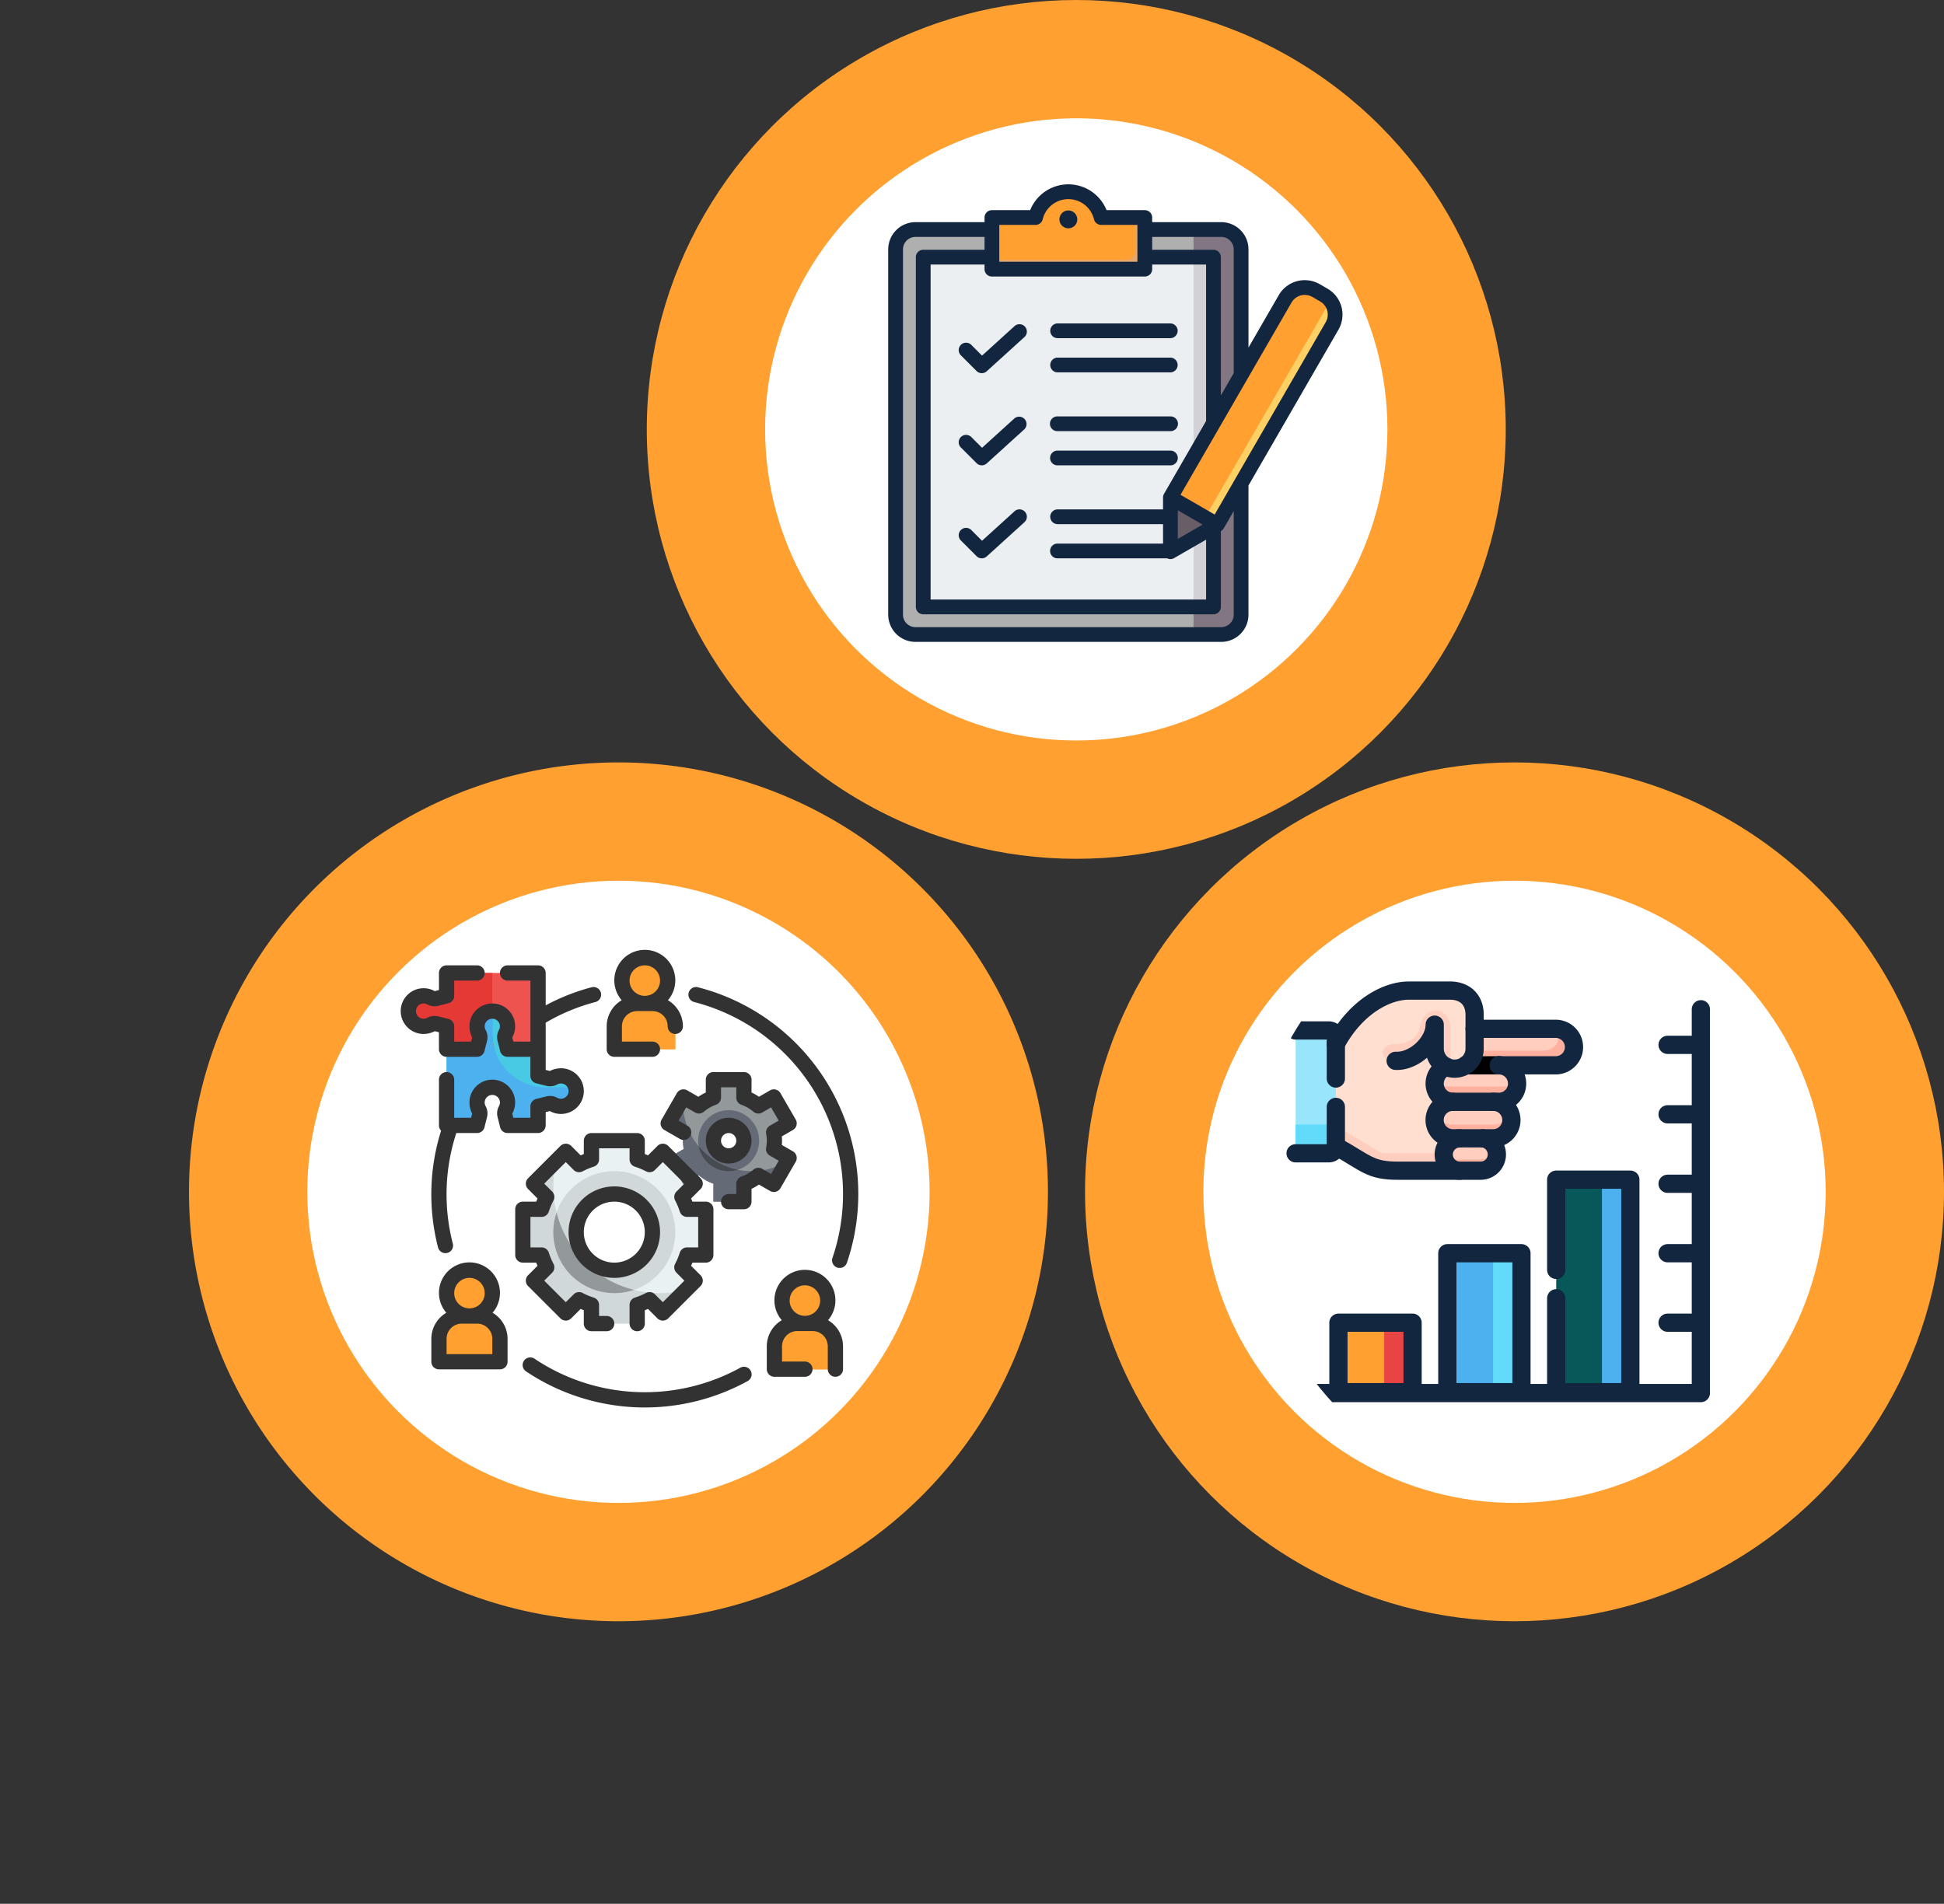 <svg xmlns="http://www.w3.org/2000/svg" xmlns:xlink="http://www.w3.org/1999/xlink" width="596.616" height="584.379" viewBox="0 0 596.616 584.379">
  <rect x="0" y="0" width="596.616" height="584.379" fill="#333333" stroke="none"/>
  <defs>
    <clipPath id="clip-path">
      <circle id="Elipse_8438" data-name="Elipse 8438" cx="95.494" cy="95.494" r="95.494" transform="translate(592.699 3568.343)" fill="#fff"/>
    </clipPath>
    <clipPath id="clip-path-2">
      <circle id="Elipse_8444" data-name="Elipse 8444" cx="95.494" cy="95.494" r="95.494" transform="translate(861.697 3568.343)" fill="#fff"/>
    </clipPath>
    <clipPath id="clip-path-3">
      <circle id="Elipse_8447" data-name="Elipse 8447" cx="95.494" cy="95.494" r="95.494" transform="translate(707.813 3334.314)" fill="#fff"/>
    </clipPath>
  </defs>
  <g id="Grupo_1033892" data-name="Grupo 1033892" transform="translate(-473 -3450)">
    <g id="Grupo_1029613" data-name="Grupo 1029613" transform="translate(-18.885 206)">
      <g id="Grupo_1029610" data-name="Grupo 1029610" transform="translate(645.999 3244)">
        <circle id="Elipse_8402" data-name="Elipse 8402" cx="131.809" cy="131.809" r="131.809" transform="translate(44.385 0)" fill="#ffa031"/>
        <circle id="Elipse_8403" data-name="Elipse 8403" cx="95.494" cy="95.494" r="95.494" transform="translate(80.699 36.314)" fill="#fff"/>
      </g>
      <g id="Grupo_1029612" data-name="Grupo 1029612" transform="translate(780.498 3478.028)">
        <circle id="Elipse_8402-2" data-name="Elipse 8402" cx="131.809" cy="131.809" r="131.809" transform="translate(44.385 0)" fill="#ffa031"/>
        <circle id="Elipse_8403-2" data-name="Elipse 8403" cx="95.494" cy="95.494" r="95.494" transform="translate(80.699 36.315)" fill="#fff"/>
      </g>
      <g id="Grupo_1029614" data-name="Grupo 1029614" transform="translate(505.5 3478.028)">
        <path id="Trazado_727764" data-name="Trazado 727764" d="M131.809,0A131.809,131.809,0,1,1,0,131.809,131.809,131.809,0,0,1,131.809,0Z" transform="translate(44.385 0)" fill="#ffa031"/>
        <circle id="Elipse_8403-3" data-name="Elipse 8403" cx="95.494" cy="95.494" r="95.494" transform="translate(80.699 36.315)" fill="#fff"/>
        <path id="Trazado_736442" data-name="Trazado 736442" d="M67.542,0A67.542,67.542,0,1,1,0,67.542,67.542,67.542,0,0,1,67.542,0Z" transform="translate(-13.615 65.888)" fill="#ffa031" opacity="0"/>
      </g>
    </g>
    <g id="Enmascarar_grupo_1026463" data-name="Enmascarar grupo 1026463" transform="translate(-27 152)" clip-path="url(#clip-path)">
      <g id="Fill_Outline" data-name="Fill Outline" transform="translate(616.665 3583.277)">
        <g id="Color" transform="translate(8.653 8.704)">
          <path id="Trazado_728910" data-name="Trazado 728910" d="M21.246,15.911v7.019l-3.042.763a2.319,2.319,0,0,1-1.7-.161,4.567,4.567,0,0,0-2.274-.6,4.68,4.68,0,0,0,0,9.359,4.567,4.567,0,0,0,2.263-.6,2.319,2.319,0,0,1,1.7-.161l3.053.763v7.019H49.323v-23.4Z" transform="translate(-9.509 -11.232)" fill="#ef5350"/>
          <path id="Trazado_728911" data-name="Trazado 728911" d="M60.555,51.711a4.567,4.567,0,0,0-2.263.6,2.319,2.319,0,0,1-1.7.161l-3.053-.763V43.521H44.176l-.763-3.042a2.319,2.319,0,0,1,.161-1.7,4.567,4.567,0,0,0,.6-2.274,4.68,4.68,0,0,0-9.359,0,4.567,4.567,0,0,0,.6,2.263,2.319,2.319,0,0,1,.161,1.7l-.763,3.053H25.458v23.4h9.359l.763-3.042a2.319,2.319,0,0,0-.161-1.7,4.567,4.567,0,0,1-.6-2.274,4.68,4.68,0,0,1,9.359,0,4.567,4.567,0,0,1-.6,2.263,2.319,2.319,0,0,0-.161,1.7l.763,3.053h9.359V61.07l3.042-.763a2.319,2.319,0,0,1,1.7.161,4.567,4.567,0,0,0,2.274.6,4.68,4.68,0,1,0,0-9.359Z" transform="translate(-13.721 -15.444)" fill="#48cae4"/>
          <path id="Trazado_728912" data-name="Trazado 728912" d="M35.95,39.309H21.232V32.29l-3.042-.772a2.384,2.384,0,0,0-1.708.164,4.68,4.68,0,1,1,0-8.143,2.384,2.384,0,0,0,1.708.164l3.042-.772V15.911H35.271V34.63a16.163,16.163,0,0,0,.679,4.68Z" transform="translate(-9.495 -11.232)" fill="#e53935"/>
          <path id="Trazado_728913" data-name="Trazado 728913" d="M65.235,56.39a4.649,4.649,0,0,1-6.949,4.071,2.384,2.384,0,0,0-1.708-.164l-3.042.772v5.85H44.176L43.4,63.878a2.384,2.384,0,0,1,.164-1.708,4.68,4.68,0,1,0-8.143,0,2.384,2.384,0,0,1,.164,1.708l-.772,3.042H25.458v-23.4h9.359l.772-3.042a2.384,2.384,0,0,0-.164-1.708A4.649,4.649,0,0,1,39.5,31.822v7.019a16.163,16.163,0,0,0,.679,4.68,16.379,16.379,0,0,0,15.7,11.7h9.2a3.928,3.928,0,0,1,.164,1.17Z" transform="translate(-13.721 -15.444)" fill="#4db1f0"/>
          <path id="Trazado_728914" data-name="Trazado 728914" d="M113.436,121.017V106.979h-5.754a23.422,23.422,0,0,0-1.586-3.793l4.081-4.078-9.928-9.928L96.17,93.26a23.421,23.421,0,0,0-3.793-1.586V85.92H78.338v5.754a23.421,23.421,0,0,0-3.793,1.586L70.467,89.18,60.54,99.107l4.081,4.078a23.422,23.422,0,0,0-1.586,3.793H57.28v14.039h5.754a23.421,23.421,0,0,0,1.586,3.793l-4.081,4.078,9.928,9.928,4.078-4.081a23.422,23.422,0,0,0,3.793,1.586v5.754H92.377v-5.754a23.421,23.421,0,0,0,3.793-1.586l4.078,4.081,9.928-9.928L106.1,124.81a23.421,23.421,0,0,0,1.586-3.793ZM85.358,125.7a11.7,11.7,0,1,1,11.7-11.7A11.7,11.7,0,0,1,85.358,125.7Z" transform="translate(-22.145 -29.765)" fill="#e9f1f2"/>
          <path id="Trazado_728915" data-name="Trazado 728915" d="M99.4,134.924A32.792,32.792,0,0,1,67.6,94.258l-7.066,7.066,4.095,4.071a24.493,24.493,0,0,0-1.591,3.79H57.28v14.039h5.756a24.494,24.494,0,0,0,1.591,3.791l-4.095,4.071,9.944,9.944,4.071-4.095a24.491,24.491,0,0,0,3.79,1.591v5.756H92.377v-5.756a24.494,24.494,0,0,0,3.79-1.591l4.071,4.095,7.066-7.066A32.539,32.539,0,0,1,99.4,134.924Z" transform="translate(-22.145 -31.972)" fill="#d0d8da"/>
          <path id="Trazado_728916" data-name="Trazado 728916" d="M88.728,98.649a18.718,18.718,0,1,0,18.718,18.718A18.718,18.718,0,0,0,88.728,98.649Zm0,30.418a11.7,11.7,0,1,1,11.7-11.7A11.7,11.7,0,0,1,88.728,129.067Z" transform="translate(-25.515 -33.135)" fill="#d0d8da"/>
          <path id="Trazado_728917" data-name="Trazado 728917" d="M71.015,115.929a18.323,18.323,0,0,0-1.006,6.013,18.718,18.718,0,0,0,18.718,18.718,18.323,18.323,0,0,0,6.013-1.006A32.72,32.72,0,0,1,71.015,115.929Z" transform="translate(-25.515 -37.709)" fill="#93999a"/>
          <path id="Trazado_728918" data-name="Trazado 728918" d="M150.556,79.181a14.19,14.19,0,0,0-.234-2.56l4.755-2.747-4.68-8.105-4.755,2.747a13.957,13.957,0,0,0-4.446-2.557v-5.5h-9.359v5.5a13.957,13.957,0,0,0-4.446,2.557l-4.757-2.747-4.68,8.105,4.757,2.747a13.585,13.585,0,0,0,0,5.12l-4.755,2.747,4.68,8.105,4.757-2.747a13.957,13.957,0,0,0,4.443,2.557v5.5H141.2V92.4a13.957,13.957,0,0,0,4.446-2.557l4.757,2.747,4.68-8.105-4.757-2.747a14.192,14.192,0,0,0,.234-2.56Zm-14.039,4.68a4.68,4.68,0,1,1,4.68-4.68A4.68,4.68,0,0,1,136.518,83.861Z" transform="translate(-38.208 -23.025)" fill="#93999a"/>
          <path id="Trazado_728919" data-name="Trazado 728919" d="M143.539,90.511a21.058,21.058,0,0,1-21.058-21.058q0-.772.07-1.544l-4.586,7.932,4.75,2.761a14.018,14.018,0,0,0,0,5.1l-4.75,2.761,4.68,8.1,4.75-2.738a14.479,14.479,0,0,0,4.446,2.55v5.5H141.2v-5.5a14.479,14.479,0,0,0,4.446-2.55l4.75,2.738,4.141-7.16a20.773,20.773,0,0,1-11,3.112Z" transform="translate(-38.21 -24.997)" fill="#656b76"/>
          <path id="Trazado_728920" data-name="Trazado 728920" d="M139.831,73.191a9.359,9.359,0,1,0,9.359,9.359A9.359,9.359,0,0,0,139.831,73.191Zm0,14.039a4.68,4.68,0,1,1,4.68-4.68A4.68,4.68,0,0,1,139.831,87.23Z" transform="translate(-41.521 -26.395)" fill="#656b76"/>
          <path id="Trazado_728921" data-name="Trazado 728921" d="M130.694,88.243a9.359,9.359,0,0,0,9.2,7.651,9.228,9.228,0,0,0,2.784-.421,20.9,20.9,0,0,1-11.98-7.23Z" transform="translate(-41.58 -30.38)" fill="#464a51"/>
          <circle id="Elipse_8439" data-name="Elipse 8439" cx="7.019" cy="7.019" r="7.019" transform="translate(65.552 0)" fill="#ffa031"/>
          <path id="Trazado_728922" data-name="Trazado 728922" d="M102.486,28.64h4.68a7.019,7.019,0,0,1,7.019,7.019v7.019H95.467V35.66A7.019,7.019,0,0,1,102.486,28.64Z" transform="translate(-32.254 -14.601)" fill="#ffa031"/>
          <path id="Trazado_728923" data-name="Trazado 728923" d="M112.382,18.711a7.019,7.019,0,1,1-8.751-8.751,7.254,7.254,0,0,0-.3,2.036,7.019,7.019,0,0,0,7.019,7.019A7.253,7.253,0,0,0,112.382,18.711Z" transform="translate(-33.095 -9.656)" fill="#ffa031"/>
          <path id="Trazado_728924" data-name="Trazado 728924" d="M114.185,38v4.68H95.467V35.659a7.019,7.019,0,0,1,7.019-7.019h4.68a3.791,3.791,0,0,1,.515.023,6.928,6.928,0,0,1-5.194,2.316,6.353,6.353,0,0,1-2.129-.351A9.359,9.359,0,0,0,109.506,38Z" transform="translate(-32.254 -14.601)" fill="#ffa031"/>
          <circle id="Elipse_8440" data-name="Elipse 8440" cx="7.019" cy="7.019" r="7.019" transform="translate(11.737 95.932)" fill="#ffa031"/>
          <path id="Trazado_728925" data-name="Trazado 728925" d="M29.3,159.112h4.68a7.019,7.019,0,0,1,7.019,7.019v7.019H22.276v-7.019a7.019,7.019,0,0,1,7.019-7.019Z" transform="translate(-12.879 -49.141)" fill="#ffa031"/>
          <path id="Trazado_728926" data-name="Trazado 728926" d="M39.191,149.183a7.019,7.019,0,1,1-8.751-8.751,7.253,7.253,0,0,0-.3,2.036,7.019,7.019,0,0,0,7.019,7.019,7.253,7.253,0,0,0,2.036-.3Z" transform="translate(-13.72 -44.196)" fill="#ffa031"/>
          <path id="Trazado_728927" data-name="Trazado 728927" d="M40.994,168.471v4.68H22.276v-7.019a7.019,7.019,0,0,1,7.019-7.019h4.68a3.792,3.792,0,0,1,.515.023,6.928,6.928,0,0,1-5.194,2.316,6.353,6.353,0,0,1-2.129-.351,9.359,9.359,0,0,0,9.149,7.37Z" transform="translate(-12.879 -49.14)" fill="#ffa031"/>
          <circle id="Elipse_8441" data-name="Elipse 8441" cx="7.019" cy="7.019" r="7.019" transform="translate(114.688 98.272)" fill="#ffa031"/>
          <path id="Trazado_728928" data-name="Trazado 728928" d="M169.313,162.294h4.68a7.019,7.019,0,0,1,7.019,7.019v7.019H162.294v-7.019A7.019,7.019,0,0,1,169.313,162.294Z" transform="translate(-49.945 -49.983)" fill="#ffa031"/>
          <g id="Grupo_1030377" data-name="Grupo 1030377" transform="translate(112.349 98.576)">
            <path id="Trazado_728929" data-name="Trazado 728929" d="M179.209,152.365a7.019,7.019,0,1,1-8.751-8.751,7.253,7.253,0,0,0-.3,2.036,7.019,7.019,0,0,0,7.019,7.019A7.253,7.253,0,0,0,179.209,152.365Z" transform="translate(-163.135 -143.614)" fill="#ffa031"/>
            <path id="Trazado_728930" data-name="Trazado 728930" d="M181.012,171.653v4.68H162.294v-7.019a7.019,7.019,0,0,1,7.019-7.019h4.68a3.787,3.787,0,0,1,.515.023,6.928,6.928,0,0,1-5.194,2.316,6.353,6.353,0,0,1-2.129-.351,9.359,9.359,0,0,0,9.149,7.37Z" transform="translate(-162.294 -148.559)" fill="#ffa031"/>
          </g>
        </g>
        <g id="Outline_copy" data-name="Outline copy" transform="translate(6.315 6.364)">
          <path id="Trazado_728931" data-name="Trazado 728931" d="M60.949,123.488l-2.9,2.9a2.34,2.34,0,0,0,0,3.308l9.925,9.925a2.34,2.34,0,0,0,3.308,0l2.9-2.9c.325.143.648.278.973.409v4.1a2.34,2.34,0,0,0,2.34,2.34h4.68a2.34,2.34,0,1,0,0-4.68h-2.34V135.48a2.34,2.34,0,0,0-1.638-2.232,20.9,20.9,0,0,1-3.409-1.427,2.34,2.34,0,0,0-2.74.419l-2.424,2.424-6.617-6.617,2.424-2.424a2.34,2.34,0,0,0,.419-2.74,20.9,20.9,0,0,1-1.427-3.409,2.34,2.34,0,0,0-2.232-1.638H58.778v-9.359h3.414a2.34,2.34,0,0,0,2.232-1.638,20.9,20.9,0,0,1,1.427-3.409,2.34,2.34,0,0,0-.419-2.74l-2.424-2.424,6.617-6.617,2.424,2.424a2.34,2.34,0,0,0,2.74.419A20.9,20.9,0,0,1,78.2,93.064a2.34,2.34,0,0,0,1.638-2.232V87.418H89.2v3.414a2.34,2.34,0,0,0,1.638,2.232,20.9,20.9,0,0,1,3.409,1.427,2.34,2.34,0,0,0,2.74-.419l2.424-2.424,6.617,6.617-2.424,2.424a2.34,2.34,0,0,0-.419,2.74,20.9,20.9,0,0,1,1.427,3.409,2.34,2.34,0,0,0,2.232,1.638h3.414v9.359H106.84a2.34,2.34,0,0,0-2.232,1.638,20.9,20.9,0,0,1-1.427,3.409,2.34,2.34,0,0,0,.419,2.74l2.424,2.424-6.617,6.617-2.424-2.424a2.34,2.34,0,0,0-2.74-.419,20.9,20.9,0,0,1-3.409,1.427A2.34,2.34,0,0,0,89.2,135.48v5.754a2.34,2.34,0,0,0,4.68,0v-4.1c.325-.131.648-.267.973-.409l2.9,2.9a2.34,2.34,0,0,0,3.308,0l9.925-9.925a2.34,2.34,0,0,0,0-3.308l-2.9-2.9c.143-.325.278-.648.409-.973h4.1a2.34,2.34,0,0,0,2.34-2.34V106.136a2.34,2.34,0,0,0-2.34-2.34h-4.1c-.131-.325-.267-.648-.409-.973l2.9-2.9a2.34,2.34,0,0,0,0-3.308l-9.925-9.925a2.34,2.34,0,0,0-3.308,0l-2.9,2.9c-.325-.143-.648-.278-.973-.409v-4.1a2.34,2.34,0,0,0-2.34-2.34H77.5a2.34,2.34,0,0,0-2.34,2.34v4.1c-.325.131-.648.267-.973.409l-2.9-2.9a2.34,2.34,0,0,0-3.309,0l-9.925,9.925a2.34,2.34,0,0,0,0,3.308l2.9,2.9c-.143.325-.278.648-.409.973h-4.1a2.34,2.34,0,0,0-2.34,2.34v14.039a2.34,2.34,0,0,0,2.34,2.34h4.1c.131.325.267.648.409.973Z" transform="translate(-18.964 -26.583)" fill="#323232"/>
          <path id="Trazado_728932" data-name="Trazado 728932" d="M104.451,119.053a14.039,14.039,0,1,0-14.039,14.039,14.039,14.039,0,0,0,14.039-14.039Zm-14.039,9.359a9.359,9.359,0,1,1,9.359-9.359A9.359,9.359,0,0,1,90.412,128.412Z" transform="translate(-24.861 -32.48)" fill="#323232"/>
          <path id="Trazado_728933" data-name="Trazado 728933" d="M94.625,39.122h11.7a2.34,2.34,0,0,0,0-4.68H96.964v-4.68a4.68,4.68,0,0,1,4.68-4.68h4.68a4.68,4.68,0,0,1,4.68,4.68,2.34,2.34,0,1,0,4.68,0,9.331,9.331,0,0,0-4.6-8.014,9.36,9.36,0,1,0-14.2,0,9.331,9.331,0,0,0-4.6,8.014v7.019A2.34,2.34,0,0,0,94.625,39.122Zm9.359-28.078a4.68,4.68,0,1,1-4.68,4.68A4.68,4.68,0,0,1,103.984,11.044Z" transform="translate(-29.073 -6.364)" fill="#323232"/>
          <path id="Trazado_728934" data-name="Trazado 728934" d="M37.894,152.22a9.36,9.36,0,1,0-14.2,0,9.331,9.331,0,0,0-4.6,8.014v7.019a2.34,2.34,0,0,0,2.34,2.34H40.152a2.34,2.34,0,0,0,2.34-2.34v-7.019A9.331,9.331,0,0,0,37.894,152.22Zm-7.1-10.7a4.68,4.68,0,1,1-4.68,4.68A4.68,4.68,0,0,1,30.792,141.516Zm7.019,23.4H23.773v-4.68a4.68,4.68,0,0,1,4.68-4.68h4.68a4.68,4.68,0,0,1,4.68,4.68Z" transform="translate(-9.698 -40.904)" fill="#323232"/>
          <path id="Trazado_728935" data-name="Trazado 728935" d="M177.912,155.3a9.359,9.359,0,1,0-14.2,0,9.331,9.331,0,0,0-4.6,8.014v7.019a2.34,2.34,0,0,0,2.34,2.34h9.359a2.34,2.34,0,1,0,0-4.68h-7.019v-4.68a4.68,4.68,0,0,1,4.68-4.68h4.68a4.68,4.68,0,0,1,4.68,4.68v7.019a2.34,2.34,0,1,0,4.68,0v-7.019A9.331,9.331,0,0,0,177.912,155.3Zm-7.1-10.7a4.68,4.68,0,1,1-4.68,4.68A4.68,4.68,0,0,1,170.811,144.593Z" transform="translate(-46.764 -41.699)" fill="#323232"/>
          <path id="Trazado_728936" data-name="Trazado 728936" d="M151.576,92.92l4.68-8.105a2.34,2.34,0,0,0-.856-3.2L152,79.656c.037-.442.056-.88.056-1.317s-.019-.875-.056-1.317l3.4-1.963a2.34,2.34,0,0,0,.856-3.2l-4.68-8.105a2.34,2.34,0,0,0-3.2-.856l-3.4,1.965a16.074,16.074,0,0,0-2.279-1.313V59.62a2.34,2.34,0,0,0-2.34-2.34H131a2.34,2.34,0,0,0-2.34,2.34v3.933a16.075,16.075,0,0,0-2.279,1.313l-3.4-1.965a2.34,2.34,0,0,0-3.2.856l-4.68,8.105a2.34,2.34,0,0,0,.856,3.2L120.7,77.8a2.34,2.34,0,1,0,2.34-4.053l-2.728-1.577,2.34-4.053,2.728,1.577a2.34,2.34,0,0,0,2.691-.248,11.648,11.648,0,0,1,3.695-2.129,2.34,2.34,0,0,0,1.57-2.206V61.96h4.68v3.156a2.34,2.34,0,0,0,1.561,2.206,11.648,11.648,0,0,1,3.694,2.129,2.34,2.34,0,0,0,2.691.248l2.728-1.577,2.34,4.053-2.719,1.577a2.34,2.34,0,0,0-1.132,2.45,11.184,11.184,0,0,1,0,4.272,2.34,2.34,0,0,0,1.132,2.45l2.728,1.577-2.34,4.053-2.728-1.577a2.34,2.34,0,0,0-2.691.248,11.648,11.648,0,0,1-3.695,2.129,2.34,2.34,0,0,0-1.561,2.206v3.156h-2.349a2.34,2.34,0,1,0,0,4.68h4.68a2.34,2.34,0,0,0,2.34-2.34V93.124a16.073,16.073,0,0,0,2.279-1.313l3.4,1.965a2.34,2.34,0,0,0,3.2-.856Z" transform="translate(-35.031 -19.843)" fill="#323232"/>
          <path id="Trazado_728937" data-name="Trazado 728937" d="M140.673,90.412a7.019,7.019,0,1,0-7.019-7.019A7.019,7.019,0,0,0,140.673,90.412Zm0-9.359a2.34,2.34,0,1,1-2.34,2.34A2.34,2.34,0,0,1,140.673,81.053Z" transform="translate(-40.025 -24.898)" fill="#323232"/>
          <path id="Trazado_728938" data-name="Trazado 728938" d="M124.007,179.592a60.858,60.858,0,0,1-63.086-2.742,2.34,2.34,0,1,0-2.6,3.889,65.515,65.515,0,0,0,67.944,2.95,2.34,2.34,0,1,0-2.256-4.1Z" transform="translate(-19.807 -51.392)" fill="#323232"/>
          <path id="Trazado_728939" data-name="Trazado 728939" d="M129.4,21.87a2.34,2.34,0,1,0-1.17,4.53,60.849,60.849,0,0,1,42.412,78.481,2.34,2.34,0,1,0,4.432,1.5A65.515,65.515,0,0,0,129.4,21.868Z" transform="translate(-38.123 -10.449)" fill="#323232"/>
          <path id="Trazado_728940" data-name="Trazado 728940" d="M50.808,61.865V57.8l1.264-.349a7.013,7.013,0,1,0,3.416-13.133,7.63,7.63,0,0,0-3.4.833l-1.28-.321V30.322A60.236,60.236,0,0,1,66.017,24a2.34,2.34,0,1,0-1.17-4.53,63.8,63.8,0,0,0-14.039,5.539V15.069a2.34,2.34,0,0,0-2.34-2.34H39.109a2.34,2.34,0,0,0,0,4.68h7.019V36.127H40.892l-.349-1.264A7.013,7.013,0,1,0,27.41,31.447a7.63,7.63,0,0,0,.833,3.4l-.321,1.28H22.73v-4.68a2.34,2.34,0,0,0-1.764-2.267l-3.07-.774a4.708,4.708,0,0,0-3.383.388,2.34,2.34,0,1,1,0-4.041,4.743,4.743,0,0,0,3.411.377l3.042-.772a2.34,2.34,0,0,0,1.764-2.27v-4.68h7.019a2.34,2.34,0,0,0,0-4.68H20.39a2.34,2.34,0,0,0-2.34,2.34V20.3l-1.28.349a7.019,7.019,0,1,0-3.4,13.14,7.7,7.7,0,0,0,3.4-.845l1.278.325v5.2a2.34,2.34,0,0,0,2.34,2.34h9.359a2.34,2.34,0,0,0,2.27-1.771l.763-3.042a4.623,4.623,0,0,0-.4-3.425,2.239,2.239,0,0,1-.3-1.121,2.34,2.34,0,0,1,4.68,0,2.239,2.239,0,0,1-.3,1.109,4.623,4.623,0,0,0-.4,3.425l.763,3.042a2.34,2.34,0,0,0,2.27,1.783h7.019v5.85a2.34,2.34,0,0,0,1.771,2.27l3.042.763a4.633,4.633,0,0,0,3.425-.4,2.34,2.34,0,1,1,0,4.085,4.63,4.63,0,0,0-3.425-.4l-3.042.763a2.34,2.34,0,0,0-1.771,2.27v3.51H40.892l-.349-1.264A7.013,7.013,0,1,0,27.41,54.846a7.63,7.63,0,0,0,.833,3.4l-.321,1.28H22.73v-11.7a2.34,2.34,0,1,0-4.68,0V61.865a2.34,2.34,0,0,0,.657,1.614,65.208,65.208,0,0,0-.936,35.837,2.34,2.34,0,0,0,2.265,1.755,2.383,2.383,0,0,0,.585-.073,2.34,2.34,0,0,0,1.682-2.85A60.669,60.669,0,0,1,23.376,64.2h6.374a2.34,2.34,0,0,0,2.27-1.771l.763-3.042a4.623,4.623,0,0,0-.4-3.425,2.239,2.239,0,0,1-.3-1.121,2.34,2.34,0,0,1,4.68,0,2.239,2.239,0,0,1-.3,1.109,4.623,4.623,0,0,0-.4,3.425l.763,3.042a2.34,2.34,0,0,0,2.27,1.783h9.359a2.34,2.34,0,0,0,2.34-2.34Z" transform="translate(-6.315 -8.049)" fill="#323232"/>
        </g>
      </g>
    </g>
    <g id="Enmascarar_grupo_1026464" data-name="Enmascarar grupo 1026464" transform="translate(-5 152)" clip-path="url(#clip-path-2)">
      <g id="medicion" transform="translate(872.82 3598.641)">
        <rect id="Rectángulo_350776" data-name="Rectángulo 350776" width="22.753" height="21.318" transform="translate(15.946 105.37)" fill="#ffa031"/>
        <rect id="Rectángulo_350777" data-name="Rectángulo 350777" width="22.746" height="42.644" transform="translate(49.368 84.044)" fill="#4db1f0"/>
        <path id="Trazado_728973" data-name="Trazado 728973" d="M0,0H22.753V65.224H0Z" transform="translate(82.783 61.464)" fill="#065958"/>
        <line id="Línea_2751" data-name="Línea 2751" x2="9.418" transform="translate(116.962 41.4)" fill="none" stroke="#12263f" stroke-linecap="round" stroke-linejoin="round" stroke-miterlimit="10" stroke-width="5.595"/>
        <path id="Trazado_728941" data-name="Trazado 728941" d="M66.427,43.214a5.626,5.626,0,0,0,5.581,5.6H86.122a5.6,5.6,0,1,0,0-11.2h-10.2l-6,.413a5.629,5.629,0,0,0-3.494,5.189Z" transform="translate(-20.94 -11.25)" fill="#ffcebf" fill-rule="evenodd"/>
        <path id="Trazado_728942" data-name="Trazado 728942" d="M71.991,54.312a5.6,5.6,0,1,0,0,11.2H84.353a5.6,5.6,0,1,0,0-11.2H71.991Z" transform="translate(-20.922 -16.746)" fill="#ffcebf" fill-rule="evenodd"/>
        <path id="Trazado_728943" data-name="Trazado 728943" d="M79.485,71.012H75.541a4.971,4.971,0,1,0,0,9.943h6.353a4.993,4.993,0,0,0,.636-9.943H79.485Z" transform="translate(-22.3 -22.242)" fill="#ffcebf" fill-rule="evenodd"/>
        <path id="Trazado_728944" data-name="Trazado 728944" d="M55.033,48.77a5.6,5.6,0,1,1,0-11.2,5.6,5.6,0,0,1-2.086-10.791,6.123,6.123,0,0,0,8.754-5.51V13.888l.007-2.937c0-5.559-3.895-7.534-7.525-7.527l-12.792.007c-6.2.007-15.8,4.426-22.274,16.386L14.844,33.133l4.273,18.061c9.49,5.3,10.533,7.548,19.173,7.52H57.206a4.971,4.971,0,1,1,0-9.943Z" transform="translate(-3.964 0)" fill="#ffdfcf" fill-rule="evenodd"/>
        <path id="Trazado_728945" data-name="Trazado 728945" d="M108.234,32.116a5.6,5.6,0,1,0,0-11.2h-24.9V27.02a6.124,6.124,0,0,1-2.758,5.1Z" transform="translate(-25.594 -5.754)" fill="#ffcebf" fill-rule="evenodd"/>
        <path id="Trazado_728946" data-name="Trazado 728946" d="M108.234,32.116a5.6,5.6,0,0,0,.05-11.2c2.13,3.8-.464,6.707-4.03,6.707H83.3a6.126,6.126,0,0,1-2.73,4.5Z" transform="translate(-25.594 -5.754)" fill="#ffb09e" fill-rule="evenodd"/>
        <path id="Trazado_728947" data-name="Trazado 728947" d="M66.627,43.759a5.6,5.6,0,0,0,5.381,7.078H86.122a5.6,5.6,0,0,0,5.417-7.085c-.657,2.374-2.844,2.395-5.417,2.395H72.044c-2.523,0-4.745.029-5.417-2.388Z" transform="translate(-20.94 -13.271)" fill="#ffb09e" fill-rule="evenodd"/>
        <path id="Trazado_728948" data-name="Trazado 728948" d="M71.991,63.045a5.649,5.649,0,0,1-5.209-3.507,5.533,5.533,0,0,0-.407,2.1,5.624,5.624,0,0,0,5.617,5.6H84.353a5.624,5.624,0,0,0,5.617-5.6,5.537,5.537,0,0,0-.414-2.1,5.632,5.632,0,0,1-5.2,3.507Z" transform="translate(-20.922 -18.466)" fill="#ffb09e" fill-rule="evenodd"/>
        <line id="Línea_2752" data-name="Línea 2752" x2="10.233" transform="translate(54.978 26.361)" fill="none" stroke="#000" stroke-linecap="round" stroke-linejoin="round" stroke-miterlimit="10" stroke-width="5.595"/>
        <path id="Trazado_728949" data-name="Trazado 728949" d="M34.9,73.708a22.259,22.259,0,0,1-2.994-1.532L20.348,65.212l-1.765,1.853,1.765,4.462c9.49,5.3,10.533,7.548,19.173,7.52H58.436a4.991,4.991,0,0,1-4.881-3.992,4.866,4.866,0,0,1-.1-.977,3.157,3.157,0,0,1,.014-.371H34.9Z" transform="translate(-5.195 -20.333)" fill="#ffcebf" fill-rule="evenodd"/>
        <path id="Trazado_728950" data-name="Trazado 728950" d="M21.214,74.624c9.49,5.3,10.533,7.548,19.173,7.52H59.3" transform="translate(-6.06 -23.431)" fill="none" stroke="#12263f" stroke-linecap="round" stroke-linejoin="round" stroke-miterlimit="10" stroke-width="5.595"/>
        <path id="Trazado_728951" data-name="Trazado 728951" d="M53.832,18.485c-.407,2.687-4.8,4.5-7.182,4.376-5.667-.3-4.724,5.937,0,5.11,5.667.3,11.984-5.567,11.984-11.1v7.377a6.132,6.132,0,0,0,5.653,6.087c0-.228-.5-1.183-.493-1.44a9.431,9.431,0,0,1-.35-2.751v-8c0-6.885-8.3-8.3-9.612.349Z" transform="translate(-13.146 -2.979)" fill="#ffcebf" fill-rule="evenodd"/>
        <path id="Trazado_728952" data-name="Trazado 728952" d="M15.153,57.2V23.854a2.194,2.194,0,0,0-2.187-2.188H2.8V59.377H12.966A2.193,2.193,0,0,0,15.153,57.2Z" transform="translate(0 -6.003)" fill="#99e6fc" fill-rule="evenodd"/>
        <path id="Trazado_728953" data-name="Trazado 728953" d="M12.966,63.621H2.8v8.845H12.966a2.193,2.193,0,0,0,2.187-2.181V61.44a2.193,2.193,0,0,1-2.187,2.181Z" transform="translate(0 -19.092)" fill="#62dbfb" fill-rule="evenodd"/>
        <path id="Trazado_728954" data-name="Trazado 728954" d="M92.129,32.116h17.458a5.6,5.6,0,1,0,0-11.2h-24.9" transform="translate(-26.947 -5.754)" fill="none" stroke="#12263f" stroke-linecap="round" stroke-linejoin="round" stroke-miterlimit="10" stroke-width="5.595"/>
        <path id="Trazado_728955" data-name="Trazado 728955" d="M71.991,54.312a5.6,5.6,0,1,0,0,11.2H84.353a5.6,5.6,0,1,0,0-11.2Z" transform="translate(-20.922 -16.746)" fill="none" stroke="#12263f" stroke-linecap="round" stroke-linejoin="round" stroke-miterlimit="10" stroke-width="5.595"/>
        <path id="Trazado_728956" data-name="Trazado 728956" d="M69.921,38.025a5.6,5.6,0,0,0,2.086,10.791m12.363,0h1.751a5.6,5.6,0,1,0,0-11.2" transform="translate(-20.939 -11.25)" fill="none" stroke="#12263f" stroke-linecap="round" stroke-linejoin="round" stroke-miterlimit="10" stroke-width="5.595"/>
        <path id="Trazado_728957" data-name="Trazado 728957" d="M21.214,19.818C27.688,7.858,37.285,3.439,43.488,3.432l12.791-.007c3.63-.007,7.525,1.967,7.525,7.527L63.8,15.157v6.108a6.124,6.124,0,0,1-12.248,0V13.888c0,5.538-6.317,11.4-11.984,11.1" transform="translate(-6.06 0)" fill="none" stroke="#12263f" stroke-linecap="round" stroke-linejoin="round" stroke-miterlimit="10" stroke-width="5.595"/>
        <path id="Trazado_728958" data-name="Trazado 728958" d="M2.8,59.377H12.966A2.193,2.193,0,0,0,15.153,57.2V45.129m0-8.71V23.854a2.194,2.194,0,0,0-2.187-2.188H2.8" transform="translate(0 -6.003)" fill="none" stroke="#12263f" stroke-linecap="round" stroke-linejoin="round" stroke-miterlimit="10" stroke-width="5.595"/>
        <path id="Trazado_728959" data-name="Trazado 728959" d="M8.485,129.777H129.052V11.966" transform="translate(-1.872 -2.811)" fill="none" stroke="#12263f" stroke-linecap="round" stroke-linejoin="round" stroke-miterlimit="10" stroke-width="5.595"/>
        <line id="Línea_2753" data-name="Línea 2753" x2="9.418" transform="translate(116.962 20.082)" fill="none" stroke="#12263f" stroke-linecap="round" stroke-linejoin="round" stroke-miterlimit="10" stroke-width="5.595"/>
        <line id="Línea_2754" data-name="Línea 2754" x2="9.418" transform="translate(116.962 62.726)" fill="none" stroke="#12263f" stroke-linecap="round" stroke-linejoin="round" stroke-miterlimit="10" stroke-width="5.595"/>
        <line id="Línea_2755" data-name="Línea 2755" x2="9.418" transform="translate(116.962 84.044)" fill="none" stroke="#12263f" stroke-linecap="round" stroke-linejoin="round" stroke-miterlimit="10" stroke-width="5.595"/>
        <line id="Línea_2756" data-name="Línea 2756" x2="9.418" transform="translate(116.962 105.37)" fill="none" stroke="#12263f" stroke-linecap="round" stroke-linejoin="round" stroke-miterlimit="10" stroke-width="5.595"/>
        <path id="Trazado_728974" data-name="Trazado 728974" d="M0,0H8.718V65.224H0Z" transform="translate(96.817 61.464)" fill="#4db1f0"/>
        <rect id="Rectángulo_350780" data-name="Rectángulo 350780" width="8.711" height="42.644" transform="translate(63.403 84.044)" fill="#62dbfb"/>
        <rect id="Rectángulo_350781" data-name="Rectángulo 350781" width="8.711" height="21.318" transform="translate(29.988 105.37)" fill="#e94444"/>
        <rect id="Rectángulo_350782" data-name="Rectángulo 350782" width="22.753" height="21.318" transform="translate(15.946 105.37)" fill="none" stroke="#12263f" stroke-linecap="round" stroke-linejoin="round" stroke-miterlimit="10" stroke-width="5.595"/>
        <rect id="Rectángulo_350783" data-name="Rectángulo 350783" width="22.746" height="42.644" transform="translate(49.368 84.044)" fill="none" stroke="#12263f" stroke-linecap="round" stroke-linejoin="round" stroke-miterlimit="10" stroke-width="5.595"/>
        <path id="Trazado_728960" data-name="Trazado 728960" d="M122.015,117.63v-27.7h22.753v65.224H122.015V126.34" transform="translate(-39.233 -28.468)" fill="none" stroke="#12263f" stroke-linecap="round" stroke-linejoin="round" stroke-miterlimit="10" stroke-width="5.595"/>
        <path id="Trazado_728961" data-name="Trazado 728961" d="M80.736,79.009h-5.46a4.679,4.679,0,0,1-4.595-2.644,4.062,4.062,0,0,0-.107.727,3.157,3.157,0,0,0-.014.371,4.866,4.866,0,0,0,.1.977,4.991,4.991,0,0,0,4.881,3.992h6.353a5.024,5.024,0,0,0,4.981-5.011,4.949,4.949,0,0,0-.386-1.924,4.694,4.694,0,0,1-4.859,3.514h-.893Z" transform="translate(-22.3 -23.717)" fill="#ffb09e" fill-rule="evenodd"/>
        <path id="Trazado_728962" data-name="Trazado 728962" d="M75.541,71.012a4.971,4.971,0,1,0,0,9.943h6.353a4.993,4.993,0,0,0,.636-9.943" transform="translate(-22.3 -22.242)" fill="none" stroke="#12263f" stroke-linecap="round" stroke-linejoin="round" stroke-miterlimit="10" stroke-width="5.595"/>
      </g>
    </g>
    <g id="Grupo_1030380" data-name="Grupo 1030380" transform="translate(-21 152)">
      <path id="Trazado_735683" data-name="Trazado 735683" d="M67.542,0A67.542,67.542,0,1,1,0,67.542,67.542,67.542,0,0,1,67.542,0Z" transform="translate(883.916 3747.295)" fill="#065958" opacity="0"/>
    </g>
    <g id="Enmascarar_grupo_1026465" data-name="Enmascarar grupo 1026465" transform="translate(0 152)" clip-path="url(#clip-path-3)">
      <g id="evaluacion" transform="translate(704.733 3331.234)">
        <g id="Grupo_1030383" data-name="Grupo 1030383" transform="translate(43.131 25.617)">
          <g id="Grupo_1030381" data-name="Grupo 1030381" transform="translate(0 0)">
            <path id="Trazado_728963" data-name="Trazado 728963" d="M106.8,21.942a6.105,6.105,0,0,1,6.094,6.094V140.16a6.105,6.105,0,0,1-6.094,6.094H12.953A6.105,6.105,0,0,1,6.86,140.16V28.036a6.105,6.105,0,0,1,6.094-6.094Z" transform="translate(-6.86 -10.337)" fill="#afafaf" fill-rule="evenodd"/>
            <path id="Trazado_728964" data-name="Trazado 728964" d="M139.7,21.942a6.105,6.105,0,0,1,6.094,6.094V140.16a6.105,6.105,0,0,1-6.094,6.094h-8.5V21.942Z" transform="translate(-39.766 -10.337)" fill="#837683" fill-rule="evenodd"/>
            <path id="Trazado_728965" data-name="Trazado 728965" d="M18.387,33.47h89.075V140.827H18.387Z" transform="translate(-9.91 -13.388)" fill="#eceff1" fill-rule="evenodd"/>
            <path id="Trazado_728966" data-name="Trazado 728966" d="M131.207,33.47h6.112V140.827h-6.112Z" transform="translate(-39.766 -13.388)" fill="#d1d1d6" fill-rule="evenodd"/>
            <path id="Trazado_728967" data-name="Trazado 728967" d="M49.881,14.083H60.44a10.361,10.361,0,0,1,20.14,0H91.139a2.837,2.837,0,0,1,2.832,2.832V27.095a2.837,2.837,0,0,1-2.832,2.832H49.881a2.837,2.837,0,0,1-2.832-2.832V16.914a2.837,2.837,0,0,1,2.832-2.832Z" transform="translate(-17.495 -6.161)" fill="#ffa031" fill-rule="evenodd"/>
            <path id="Trazado_728968" data-name="Trazado 728968" d="M91.139,16.933a2.837,2.837,0,0,1,2.832,2.832V29.946a2.837,2.837,0,0,1-2.832,2.832H49.881a2.837,2.837,0,0,1-2.832-2.832H88.307a2.837,2.837,0,0,0,2.832-2.832Z" transform="translate(-17.495 -9.012)" fill="#e3a76f" fill-rule="evenodd"/>
          </g>
          <g id="Grupo_1030382" data-name="Grupo 1030382" transform="translate(84.341 29.407)">
            <path id="Trazado_728969" data-name="Trazado 728969" d="M121.552,110.606l35.214-60.993a6.945,6.945,0,0,1,9.469-2.537l2.4,1.386a6.945,6.945,0,0,1,2.537,9.469L135.96,118.924l-12.284,7.092a1.416,1.416,0,0,1-2.124-1.226V110.606Z" transform="translate(-121.552 -46.151)" fill="#ffa031" fill-rule="evenodd"/>
            <path id="Trazado_728970" data-name="Trazado 728970" d="M170.615,51.626a6.949,6.949,0,0,1,.559,7.755L135.96,120.373l-12.284,7.092a1.416,1.416,0,0,1-2.124-1.226v-1.916l10.637-6.141Z" transform="translate(-121.552 -47.6)" fill="#ffd064" fill-rule="evenodd"/>
            <path id="Trazado_728971" data-name="Trazado 728971" d="M121.553,147.985V133.8l14.408,8.318-12.284,7.092a1.416,1.416,0,0,1-2.124-1.226Z" transform="translate(-121.552 -69.345)" fill="#685e68" fill-rule="evenodd"/>
          </g>
        </g>
        <path id="Trazado_728972" data-name="Trazado 728972" d="M42.538,103.439l-9.968,9.047-3.236-3.237a2.266,2.266,0,1,0-3.205,3.2l4.763,4.763a2.263,2.263,0,0,0,3.122.076l11.568-10.5a2.265,2.265,0,0,0-3.045-3.355Zm0-28.543L32.57,83.943l-3.236-3.236a2.266,2.266,0,1,0-3.205,3.2l4.763,4.761a2.263,2.263,0,0,0,3.122.076l11.568-10.5A2.265,2.265,0,0,0,42.538,74.9Zm47.846-.586H55.722a2.265,2.265,0,1,0,0,4.529H90.383a2.265,2.265,0,1,0,0-4.529Zm0,10.5H55.722a2.265,2.265,0,1,0,0,4.531H90.383a2.265,2.265,0,0,0,0-4.531ZM55.722,50.3H90.383a2.266,2.266,0,0,0,0-4.531H55.722a2.266,2.266,0,0,0,0,4.531Zm34.661,5.966H55.722a2.266,2.266,0,0,0,0,4.531H90.383a2.266,2.266,0,0,0,0-4.531ZM30.892,60.381a2.263,2.263,0,0,0,3.122.076l11.568-10.5A2.265,2.265,0,0,0,42.538,46.6L32.57,55.652l-3.236-3.237a2.266,2.266,0,1,0-3.205,3.2ZM136.337,39.028l-2.4-1.387a4.685,4.685,0,0,0-6.377,1.708L93.478,98.379l10.486,6.054L138.044,45.4a4.671,4.671,0,0,0-1.707-6.374Zm-26.529,64.343v31.8A3.834,3.834,0,0,1,105.98,139H12.136a3.834,3.834,0,0,1-3.829-3.829V23.044a3.833,3.833,0,0,1,3.829-3.827h21.2v3.946H14.52a2.264,2.264,0,0,0-2.265,2.266V132.786a2.264,2.264,0,0,0,2.265,2.265H103.6a2.264,2.264,0,0,0,2.264-2.265V109.525a2.555,2.555,0,0,0,.893-.866s3.054-5.288,3.054-5.288ZM37.863,26.846H80.252V15.534H69.127a2.265,2.265,0,0,1-2.2-1.735,8.1,8.1,0,0,0-15.737,0,2.263,2.263,0,0,1-2.2,1.735H37.863V26.846ZM101.33,75.719,88.423,98.077a2.278,2.278,0,0,0-.305,1.133v3.642h-32.4a2.266,2.266,0,0,0,0,4.531h32.4v5.966h-32.4a2.265,2.265,0,1,0,0,4.531H89.4a2.239,2.239,0,0,0,2.119-.072l9.815-5.666V130.52H16.785V27.694H33.332v1.418A2.265,2.265,0,0,0,35.6,31.377h46.92a2.265,2.265,0,0,0,2.265-2.266V27.694H101.33Zm-8.682,36.2v-8.788l7.613,4.395Zm-7.866-92.7h21.2a3.833,3.833,0,0,1,3.827,3.827V61.037l-3.947,6.835V25.428a2.264,2.264,0,0,0-2.264-2.266H84.782Zm57.183,28.45L114.338,95.523v39.645a8.368,8.368,0,0,1-8.358,8.359H12.136a8.37,8.37,0,0,1-8.359-8.359V23.044a8.369,8.369,0,0,1,8.359-8.358h21.2V13.268A2.265,2.265,0,0,1,35.6,11h11.74a12.632,12.632,0,0,1,23.443,0H82.517a2.265,2.265,0,0,1,2.265,2.265v1.418h21.2a8.367,8.367,0,0,1,8.358,8.358V53.189l9.3-16.106A9.211,9.211,0,0,1,136.2,33.717l2.4,1.387a9.208,9.208,0,0,1,3.364,12.563ZM56.317,13.839a2.741,2.741,0,1,1,2.741,2.74A2.746,2.746,0,0,1,56.317,13.839Z" transform="translate(37.087 20.271)" fill="#12263f" fill-rule="evenodd"/>
      </g>
    </g>
    <g id="Grupo_1033865" data-name="Grupo 1033865" transform="translate(81 -76)">
      <circle id="Elipse_8442" data-name="Elipse 8442" cx="67.542" cy="67.542" r="67.542" transform="translate(519 3597.916)" fill="#065958" opacity="0"/>
    </g>
  </g>
</svg>
